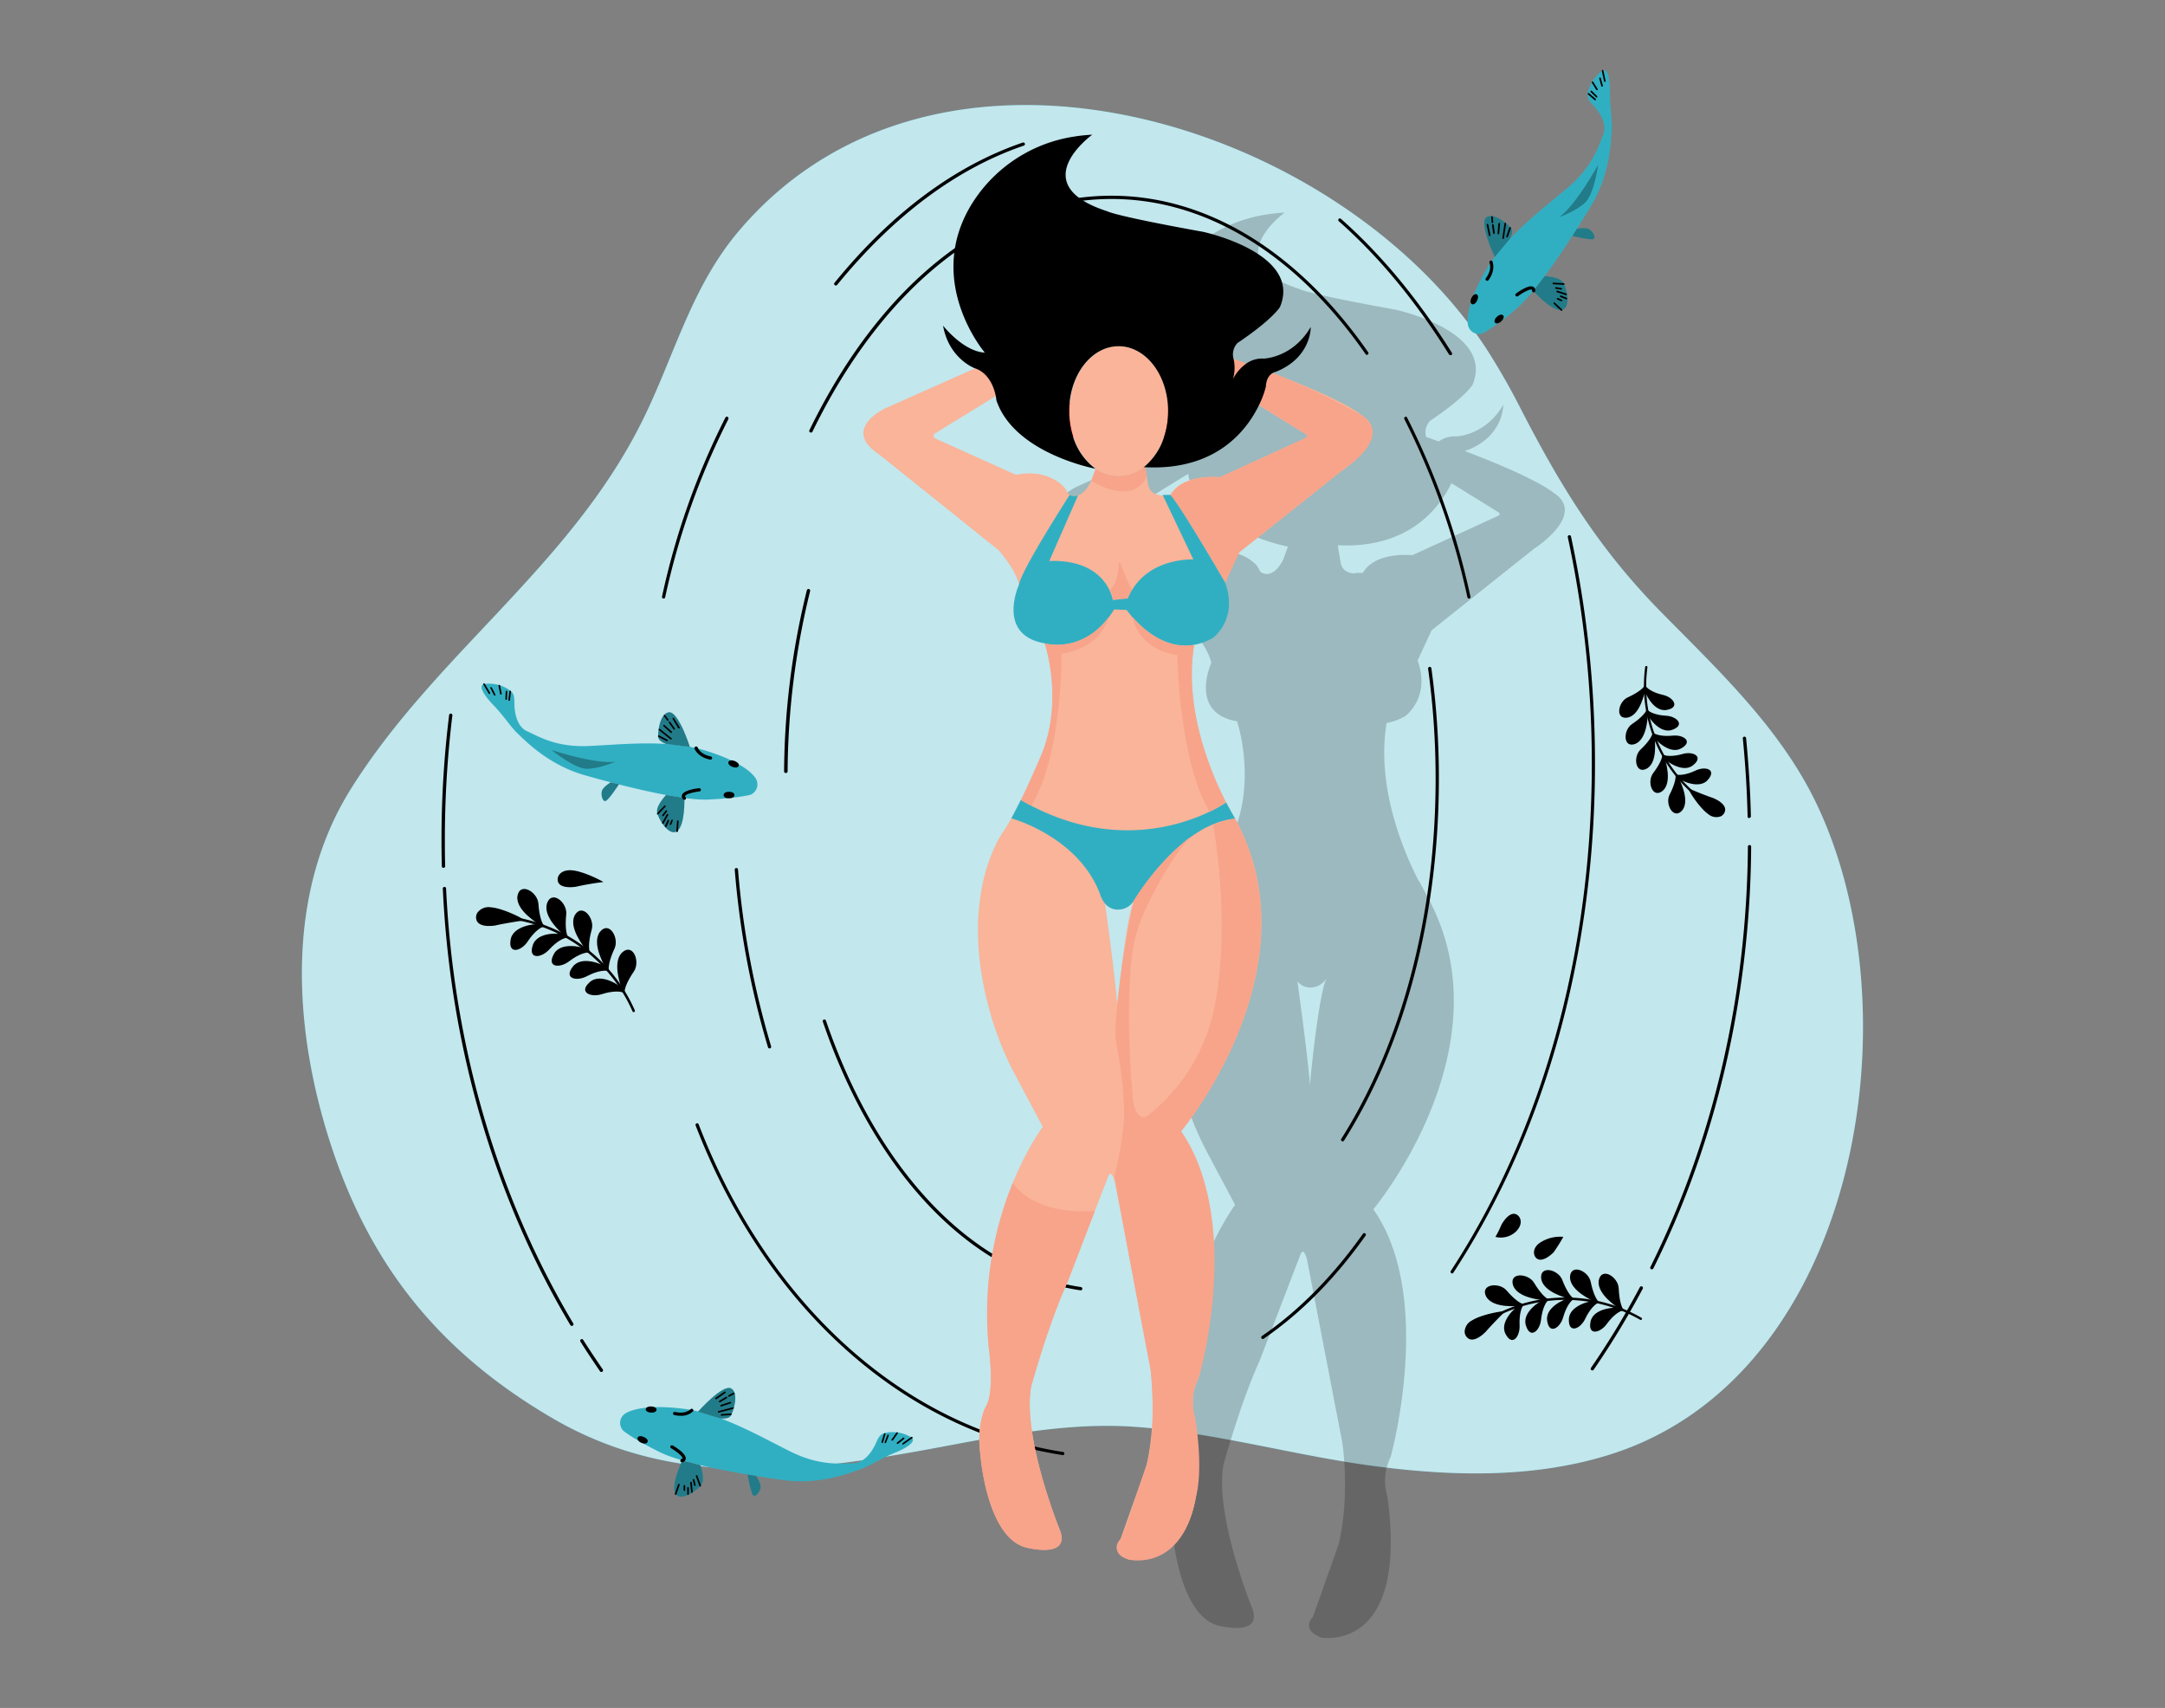 <svg id="b658a0a0-460c-425b-9540-f0982b80eaf1" data-name="Layer 1" xmlns="http://www.w3.org/2000/svg" width="865.76" height="682.89" viewBox="0 0 865.76 682.89"><rect x="0" y="0" width="865.76" height="682.89" fill="#808080" stroke="none"/><path d="M608.28,163.76a270.49,270.49,0,0,0-14.07-24.59c-59.73-91.09-219.7-140.62-299-46.52-18.9,22.44-25.48,49.55-38.2,75.3-28.91,58.56-83,93.52-116.84,147.72-26.26,42.08-22.76,95.85-8.11,141.27C148,506.3,176,540.77,220.86,567c50.25,29.38,104,21.23,158.29,11,24.43-4.59,49.6-9.28,74.58-7.52,31.23,2.19,62.14,11,93.16,15.34,32.25,4.48,65.73,5.53,96.8-4.21,99.54-31.24,123.11-177.52,82.19-261.33-14.5-29.66-39-52.55-61.84-75.77C639.43,219.4,624.34,194.87,608.28,163.76Z" fill="#31AFC2"/><path d="M608.28,163.76a270.49,270.49,0,0,0-14.07-24.59c-59.73-91.09-219.7-140.62-299-46.52-18.9,22.44-25.48,49.55-38.2,75.3-28.91,58.56-83,93.52-116.84,147.72-26.26,42.08-22.76,95.85-8.11,141.27C148,506.3,176,540.77,220.86,567c50.25,29.38,104,21.23,158.29,11,24.43-4.59,49.6-9.28,74.58-7.52,31.23,2.19,62.14,11,93.16,15.34,32.25,4.48,65.73,5.53,96.8-4.21,99.54-31.24,123.11-177.52,82.19-261.33-14.5-29.66-39-52.55-61.84-75.77C639.43,219.4,624.34,194.87,608.28,163.76Z" fill="#fff" opacity="0.7" style="isolation:isolate"/><path d="M302.13,311.12a4.5,4.5,0,0,1-1.25,6.24,5.44,5.44,0,0,1-.67.37,1.66,1.66,0,0,1-.38.11c-.82.17-5.31,1.31-16.44,1.84S248,314,233.58,309.88,209.82,295.93,207,293.27s-5.48-7-9.79-11.46-5.81-7.81-3.65-8.3a14.05,14.05,0,0,1,9,1.66c2.83,1.67,3.15,2.49,3.15,6.14s1,9.31,5.21,11.13,11.29,6.51,24.91,5.82,31-2.5,45,1.49C290.89,302.64,299.18,306.78,302.13,311.12Z" fill="#31AFC2"/><path d="M275.86,298.62s-4.48-14.16-8.33-13.84-4.79,9.11-4.16,10.51,3.12,2.19,3.12,2.19Z" fill="#31AFC2"/><path d="M275.86,298.62s-4.48-14.16-8.33-13.84-4.79,9.11-4.16,10.51,3.12,2.19,3.12,2.19Z" opacity="0.3"/><path d="M266.36,317.86s-3.72,3.88-3.62,6.48,4.69,10.31,8,8,2.94-13.3,2.94-13.3Z" fill="#31AFC2"/><path d="M266.36,317.86s-3.72,3.88-3.62,6.48,4.69,10.31,8,8,2.94-13.3,2.94-13.3Z" opacity="0.3"/><path d="M244.19,312.81s-3.11,1.85-3.52,3.51.31,4.37,1.56,3.91,5.31-6.67,5.31-6.67Z" fill="#31AFC2"/><path d="M244.19,312.81s-3.11,1.85-3.52,3.51.31,4.37,1.56,3.91,5.31-6.67,5.31-6.67Z" opacity="0.3"/><path d="M246.08,304.56s-6.87,3-11.71,2.81-13.85-7.5-13.85-7.5S237.75,305.6,246.08,304.56Z" fill="#31AFC2"/><path d="M246.08,304.56s-6.87,3-11.71,2.81-13.85-7.5-13.85-7.5S237.75,305.6,246.08,304.56Z" opacity="0.3"/><path d="M195.72,277.47a.35.35,0,0,1-.28-.15l-2.17-3.65a.33.33,0,0,1,.16-.43.33.33,0,0,1,.4.11L196,277a.32.32,0,0,1-.11.44A.22.22,0,0,1,195.72,277.47Z" fill="#000000"/><path d="M197.81,278.13a.34.34,0,0,1-.28-.17l-1.42-2.76a.31.31,0,0,1,.12-.43h0a.32.32,0,0,1,.44.13h0l1.44,2.76a.32.32,0,0,1-.14.43A.47.47,0,0,1,197.81,278.13Z" fill="#000000"/><path d="M200.31,277.73a.32.32,0,0,1-.32-.26l-.66-3.28a.33.33,0,0,1,.64-.13v0l.65,3.26a.31.31,0,0,1-.23.38h-.08Z" fill="#000000"/><path d="M202.41,279.83h0a.34.34,0,0,1-.32-.34h0l.13-3a.33.33,0,0,1,.33-.3h0a.32.32,0,0,1,.31.34h0l-.13,3A.34.34,0,0,1,202.41,279.83Z" fill="#000000"/><path d="M203.58,280.22h0a.35.35,0,0,1-.29-.36l.4-3.4a.33.33,0,0,1,.36-.29.31.31,0,0,1,.28.34h0l-.39,3.41a.3.3,0,0,1-.33.29Z" fill="#000000"/><path d="M266.71,296.33a.17.17,0,0,1-.14,0l-3.28-1.7a.32.32,0,1,1,.29-.58h0l3.28,1.71a.31.31,0,0,1,.14.42v0A.33.33,0,0,1,266.71,296.33Z" fill="#000000"/><path d="M268.28,295.68a.3.3,0,0,1-.2-.08l-4.58-3.67a.3.3,0,0,1,0-.44h0a.33.33,0,0,1,.45,0l4.58,3.67a.31.31,0,0,1,0,.44h0A.33.33,0,0,1,268.28,295.68Z" fill="#000000"/><path d="M268.41,293.05a.32.32,0,0,1-.22-.08l-2.87-2.6a.32.32,0,0,1,0-.46h0a.31.31,0,0,1,.44,0h0l2.89,2.61a.31.31,0,0,1,0,.44h0A.28.28,0,0,1,268.41,293.05Z" fill="#000000"/><path d="M267.1,288.21a.33.33,0,0,1-.26-.13l-1.3-1.69a.33.33,0,0,1,0-.47.31.31,0,0,1,.45.07l1.31,1.7a.34.34,0,0,1,0,.46A.36.36,0,0,1,267.1,288.21Z" fill="#000000"/><path d="M269.59,291.75a.33.33,0,0,1-.26-.14l-1.84-2.6a.33.33,0,0,1,.08-.46.32.32,0,0,1,.45.08l1.84,2.6a.32.32,0,0,1-.08.45h0A.42.42,0,0,1,269.59,291.75Z" fill="#000000"/><path d="M271.42,291.23a.34.34,0,0,1-.27-.16l-2.16-3.6a.36.36,0,0,1,.1-.46.35.35,0,0,1,.46.12l2.22,3.67a.32.32,0,0,1-.11.44A.33.33,0,0,1,271.42,291.23Z" fill="#000000"/><path d="M263,325.67a.31.31,0,0,1-.22-.09.32.32,0,0,1,0-.46l2.89-3a.31.31,0,0,1,.44,0h0a.32.32,0,0,1,0,.46l-2.89,3A.31.31,0,0,1,263,325.67Z" fill="#000000"/><path d="M265.08,326.33a.27.27,0,0,1-.19-.08.31.31,0,0,1,0-.45l1.3-1.7a.32.32,0,0,1,.45-.06.32.32,0,0,1,.07.46l-1.3,1.7A.35.35,0,0,1,265.08,326.33Z" fill="#000000"/><path d="M265.08,329.34a.38.38,0,0,1-.15,0,.34.34,0,0,1-.13-.45l1.83-3.28a.34.34,0,0,1,.45-.12.33.33,0,0,1,.12.45l-1.78,3.18A.32.32,0,0,1,265.08,329.34Z" fill="#000000"/><path d="M268.15,329.86H268a.31.31,0,0,1-.18-.38.05.05,0,0,1,0,0l.65-1.57a.3.3,0,0,1,.4-.18h0a.32.32,0,0,1,.16.41l-.65,1.58A.3.3,0,0,1,268.15,329.86Z" fill="#000000"/><path d="M266.19,330.65a.33.33,0,0,1-.14,0,.33.33,0,0,1-.16-.43l1.05-2.22a.33.33,0,0,1,.42-.21.32.32,0,0,1,.2.41l0,.07-1,2.22A.35.35,0,0,1,266.19,330.65Z" fill="#000000"/><path d="M270.76,332.68h0a.32.32,0,0,1-.3-.35h0l.27-4a.33.33,0,0,1,.35-.3h0a.33.33,0,0,1,.3.35h0l-.27,4A.34.34,0,0,1,270.76,332.68Z" fill="#000000"/><path d="M293,318c0,.32-.68.58-1.51.58S290,318.27,290,318s.68-.6,1.51-.6S293,317.62,293,318Z" fill="#263238"/><path d="M291.53,319.19c-1.3,0-2.16-.5-2.16-1.31s.87-1.3,2.16-1.3,2.16.51,2.16,1.3S292.82,319.19,291.53,319.19Zm1-1" fill="#000000"/><path d="M294.77,306c-.12.3-.83.31-1.62,0s-1.3-.79-1.19-1.08.83-.32,1.61,0S294.89,305.69,294.77,306Z" fill="#263238"/><path d="M294.18,306.86a3.91,3.91,0,0,1-1.3-.26c-1.2-.46-1.83-1.24-1.57-1.93s1.3-.85,2.46-.39a3.6,3.6,0,0,1,1.13.67,1.09,1.09,0,0,1,.44,1.3.92.92,0,0,1-.51.53A1.79,1.79,0,0,1,294.18,306.86Z" fill="#000000"/><path d="M273.67,319.78a.64.64,0,0,1-.48-.22,1.6,1.6,0,0,1-.45-1.74c.69-1.85,5.42-2.53,6.87-2.68a.65.65,0,0,1,.14,1.29c-2.6.3-5.52,1.1-5.79,1.84a.75.75,0,0,0,.19.42.66.66,0,0,1,0,.92A.65.65,0,0,1,273.67,319.78Z" fill="#000000"/><path d="M284.14,303.72H284c-5-1-6.21-4.21-6.26-4.36a.68.68,0,0,1,.43-.86.69.69,0,0,1,.87.43h0c0,.11,1,2.69,5.2,3.51a.65.65,0,0,1,.52.76A.63.63,0,0,1,284.14,303.72Z" fill="#000000"/><path d="M587,129.78a4.49,4.49,0,0,0,5.15,3.71,3.84,3.84,0,0,0,.76-.19l.37-.15a90.1,90.1,0,0,0,13.27-9.87c8.49-7.22,22.05-28.23,29.79-41.11s7.89-26.36,8.14-30.26-.68-8.85-.68-15.07-1.07-9.67-3-8.56a14.15,14.15,0,0,0-5.43,7.32c-.94,3.14-.61,4,1.87,6.65s5.61,7.49,3.82,11.72-3.91,12.43-14.32,21.22S602.32,94.52,594.83,107C589.46,115.91,586.2,124.6,587,129.78Z" fill="#31AFC2"/><path d="M597.73,102.73s-6.38-13.42-3.39-15.81,9.75,3.45,10.22,4.87-.79,3.72-.79,3.72Z" fill="#31AFC2"/><path d="M597.73,102.73s-6.38-13.42-3.39-15.81,9.75,3.45,10.22,4.87-.79,3.72-.79,3.72Z" opacity="0.3"/><path d="M617.74,110.4s5.39.24,7.11,2.21,3.59,10.74-.42,11.33-11.27-7.62-11.27-7.62Z" fill="#31AFC2"/><path d="M617.74,110.4s5.39.24,7.11,2.21,3.59,10.74-.42,11.33-11.27-7.62-11.27-7.62Z" opacity="0.3"/><path d="M630.59,91.48s3.54-.71,5,.23,2.76,3.42,1.56,3.9-8.35-1.27-8.35-1.27Z" fill="#31AFC2"/><path d="M630.59,91.48s3.54-.71,5,.23,2.76,3.42,1.56,3.9-8.35-1.27-8.35-1.27Z" opacity="0.3"/><path d="M623.56,86.79s7.08-2.47,10.53-6,5-14.92,5-14.92S630.37,81.84,623.56,86.79Z" fill="#31AFC2"/><path d="M623.56,86.79s7.08-2.47,10.53-6,5-14.92,5-14.92S630.37,81.84,623.56,86.79Z" opacity="0.3"/><path d="M641.76,32.74a.34.34,0,0,1-.33-.26l-.88-4.14a.33.33,0,0,1,.24-.39.35.35,0,0,1,.39.26l.89,4.14a.32.32,0,0,1-.25.39h-.06Z" fill="#000000"/><path d="M640.66,34.65a.33.33,0,0,1-.31-.24l-.82-3a.34.34,0,0,1,.23-.4.32.32,0,0,1,.39.23l.82,3a.31.31,0,0,1-.22.4h-.09Z" fill="#000000"/><path d="M638.59,36.06a.33.33,0,0,1-.28-.16l-1.75-2.85a.33.33,0,0,1,.55-.34l1.76,2.85a.33.33,0,0,1-.28.5Z" fill="#000000"/><path d="M638.48,39a.3.3,0,0,1-.24-.09l-2.15-2.11a.33.33,0,0,1,0-.46h0a.32.32,0,0,1,.45,0v0l2.15,2.12a.31.31,0,0,1,0,.44h0A.27.27,0,0,1,638.48,39Z" fill="#000000"/><path d="M637.88,40.11a.32.32,0,0,1-.21-.08l-2.6-2.23a.33.33,0,1,1,.43-.49h0l2.6,2.22a.34.34,0,0,1,0,.46A.35.35,0,0,1,637.88,40.11Z" fill="#000000"/><path d="M602.63,94.86h-.1a.32.32,0,0,1-.19-.42L603.57,91a.33.33,0,0,1,.42-.18.32.32,0,0,1,.19.4L603,94.65A.34.34,0,0,1,602.63,94.86Z" fill="#000000"/><path d="M601.05,95.51h0a.32.32,0,0,1-.28-.35v0l.86-5.8a.32.32,0,0,1,.37-.27.3.3,0,0,1,.27.34v0l-.86,5.81a.3.3,0,0,1-.34.27Z" fill="#000000"/><path d="M599.16,93.67h0a.33.33,0,0,1-.3-.35h0l.33-3.9a.32.32,0,0,1,.35-.3h0a.33.33,0,0,1,.3.35h0l-.33,3.9a.32.32,0,0,1-.35.3Z" fill="#000000"/><path d="M596.82,89.24a.35.35,0,0,1-.33-.3l-.19-2.14a.31.31,0,0,1,.27-.35h0a.33.33,0,0,1,.37.28h0l.19,2.14a.34.34,0,0,1-.3.36Z" fill="#000000"/><path d="M597.4,93.56a.34.34,0,0,1-.32-.28l-.44-3.17a.34.34,0,0,1,.2-.44l.11,0a.32.32,0,0,1,.36.26v0l.44,3.17a.32.32,0,0,1-.27.37Z" fill="#000000"/><path d="M595.71,94.39a.35.35,0,0,1-.32-.26l-.88-4.2a.36.36,0,0,1,.26-.4.34.34,0,0,1,.39.25v0L596,94a.33.33,0,0,1-.24.39h-.07Z" fill="#000000"/><path d="M625.32,113.88h0l-4.17-.23a.33.33,0,0,1-.3-.35h0a.3.3,0,0,1,.3-.3h0l4.17.23a.34.34,0,0,1,.31.36.32.32,0,0,1-.35.29Z" fill="#000000"/><path d="M624.28,115.8h0l-2.12-.35a.34.34,0,0,1-.28-.37h0a.34.34,0,0,1,.38-.26l2.12.35a.33.33,0,0,1,.28.37h0A.33.33,0,0,1,624.28,115.8Z" fill="#000000"/><path d="M626.28,118h-.1l-3.58-1.15a.32.32,0,0,1-.21-.41h0a.33.33,0,0,1,.42-.21l3.56,1.14a.33.33,0,0,1,.21.41h0A.34.34,0,0,1,626.28,118Z" fill="#000000"/><path d="M624.43,120.43h-.14l-1.55-.7a.32.32,0,0,1-.15-.43.33.33,0,0,1,.43-.17l1.54.72a.32.32,0,0,1,.16.42A.3.3,0,0,1,624.43,120.43Z" fill="#000000"/><path d="M626.4,119.68h-.12l-2.29-.91a.35.35,0,0,1-.18-.43.34.34,0,0,1,.43-.19l2.28.93a.31.31,0,0,1,.18.4h0A.33.33,0,0,1,626.4,119.68Z" fill="#000000"/><path d="M624.43,124.27a.31.31,0,0,1-.22-.09l-2.91-2.73a.32.32,0,0,1,.05-.46.32.32,0,0,1,.39,0l2.93,2.73a.34.34,0,0,1,0,.46A.35.35,0,0,1,624.43,124.27Z" fill="#000000"/><path d="M598.31,128.58c.23.23.9,0,1.51-.6s.93-1.21.71-1.46-.9,0-1.51.6S598.09,128.34,598.31,128.58Z" fill="#263238"/><path d="M598.55,129.32h0a.91.91,0,0,1-.67-.3h0a.9.9,0,0,1-.24-.69,2.57,2.57,0,0,1,1-1.68c.94-.88,1.92-1.1,2.42-.57s.21,1.51-.72,2.38A2.89,2.89,0,0,1,598.55,129.32Z" fill="#000000"/><path d="M588.89,121c.29.15.82-.35,1.19-1.09s.44-1.47.14-1.61-.82.33-1.2,1.09S588.59,120.89,588.89,121Z" fill="#263238"/><path d="M589,121.67a.86.86,0,0,1-.39-.09,1,1,0,0,1-.49-.56,2.79,2.79,0,0,1,.32-1.92c.57-1.15,1.4-1.71,2.07-1.39s.72,1.3.15,2.49a2.73,2.73,0,0,1-1.3,1.42A1.49,1.49,0,0,1,589,121.67Z" fill="#000000"/><path d="M606.62,118.54a.62.62,0,0,1-.52-.26.65.65,0,0,1,.14-.91h0c1.16-.86,5.09-3.59,6.85-2.72a1.61,1.61,0,0,1,.85,1.59.63.63,0,0,1-.63.66h0a.65.65,0,0,1-.65-.65c0-.17,0-.37-.13-.43-.72-.35-3.43,1.06-5.51,2.61A.64.64,0,0,1,606.62,118.54Z" fill="#000000"/><path d="M594.71,112.28a.61.61,0,0,1-.39-.13.65.65,0,0,1-.14-.91c2.6-3.5,1.52-6,1.47-6.15a.67.67,0,0,1,.33-.86.65.65,0,0,1,.86.34c0,.13,1.41,3.3-1.61,7.44A.61.61,0,0,1,594.71,112.28Z" fill="#000000"/><path d="M250.08,565.14a4.48,4.48,0,0,0-1.4,6.19,5.73,5.73,0,0,0,.47.63l.29.26c.69.49,4.32,3.37,14.31,8.34s34.62,9.17,49.46,11.23,27.33-3.12,31-4.4,7.81-4.16,13.6-6.51,8.49-4.77,6.72-6.1a14.08,14.08,0,0,0-8.88-2.12c-3.25.38-3.9,1-5.37,4.33s-4.69,8.1-9.21,8.08-12.95,1.31-25.14-4.77-27.33-14.88-41.75-16.92C263.78,562,254.55,562.42,250.08,565.14Z" fill="#31AFC2"/><path d="M279.15,564.42s9.84-11.13,13.24-9.29.66,10.32-.46,11.31-3.75.73-3.75.73Z" fill="#31AFC2"/><path d="M279.15,564.42s9.84-11.13,13.24-9.29.66,10.32-.46,11.31-3.75.73-3.75.73Z" opacity="0.3"/><path d="M280.12,585.81s1.75,5.06.6,7.39-8.45,7.52-10.58,4.08,2.71-13.35,2.71-13.35Z" fill="#31AFC2"/><path d="M280.12,585.81s1.75,5.06.6,7.39-8.45,7.52-10.58,4.08,2.71-13.35,2.71-13.35Z" opacity="0.3"/><path d="M302.43,590.16s2,3,1.72,4.7-2.07,3.91-3,3-2.18-8.27-2.18-8.27Z" fill="#31AFC2"/><path d="M302.43,590.16s2,3,1.72,4.7-2.07,3.91-3,3-2.18-8.27-2.18-8.27Z" opacity="0.3"/><path d="M304,581.91s5.05,5.55,9.62,7.34S329.32,588,329.32,588,311.15,586.23,304,581.91Z" fill="#31AFC2"/><path d="M361.11,577.6a.29.29,0,0,1-.26-.14.32.32,0,0,1,.08-.45h0l3.45-2.45a.33.33,0,1,1,.38.53l-3.49,2.45A.23.23,0,0,1,361.11,577.6Z" fill="#000000"/><path d="M358.93,577.34a.33.33,0,0,1-.25-.11.31.31,0,0,1,0-.44v0l2.43-1.94a.34.34,0,0,1,.46,0,.33.33,0,0,1,0,.47l-2.43,1.93A.36.36,0,0,1,358.93,577.34Z" fill="#000000"/><path d="M356.82,576a.34.34,0,0,1-.2,0,.34.34,0,0,1-.08-.46h0l1.92-2.73a.33.33,0,0,1,.46-.08h0a.33.33,0,0,1,.08.45h0l-1.93,2.73A.35.35,0,0,1,356.82,576Z" fill="#000000"/><path d="M354.05,577h-.12a.3.3,0,0,1-.19-.39v0l1.1-2.81a.31.31,0,0,1,.4-.19h0a.31.31,0,0,1,.18.41l-1.09,2.81A.32.32,0,0,1,354.05,577Z" fill="#000000"/><path d="M352.81,576.93h-.09a.35.35,0,0,1-.22-.42l1-3.27a.33.33,0,0,1,.62.2h0l-1,3.27A.32.32,0,0,1,352.81,576.93Z" fill="#000000"/><path d="M288.57,566.06a.32.32,0,0,1-.32-.32.32.32,0,0,1,.32-.33l3.72-.27a.33.33,0,0,1,0,.65l-3.68.23Z" fill="#000000"/><path d="M287.4,564.82a.32.32,0,0,1-.08-.63l5.68-1.5a.34.34,0,0,1,.4.23.32.32,0,0,1-.23.39l-5.68,1.5Z" fill="#000000"/><path d="M288.39,562.38a.32.32,0,0,1-.31-.22.34.34,0,0,1,.21-.42l3.69-1.22a.31.31,0,0,1,.4.19h0a.3.3,0,0,1-.17.39l0,0-3.69,1.23Z" fill="#000000"/><path d="M291.51,558.47a.32.32,0,0,1-.32-.32.32.32,0,0,1,.17-.29l1.88-1a.33.33,0,0,1,.44.14h0a.31.31,0,0,1-.12.42h0l-1.89,1Z" fill="#000000"/><path d="M287.8,560.7a.33.33,0,0,1-.28-.16.32.32,0,0,1,.12-.44l2.73-1.65a.33.33,0,0,1,.35.55h0L288,560.65A.31.31,0,0,1,287.8,560.7Z" fill="#000000"/><path d="M286.33,559.48a.32.32,0,0,1-.31-.34.34.34,0,0,1,.13-.25l3.53-2.46a.33.33,0,0,1,.44.09.32.32,0,0,1-.07.44h0l-3.52,2.46A.33.33,0,0,1,286.33,559.48Z" fill="#000000"/><path d="M280,594.37a.38.38,0,0,1-.32-.22l-1.4-3.91a.33.33,0,0,1,.19-.42.35.35,0,0,1,.42.2l1.4,3.9a.31.31,0,0,1-.17.41h0Z" fill="#000000"/><path d="M277.85,594.12a.32.32,0,0,1-.31-.26l-.51-2.08a.33.33,0,0,1,.24-.4.33.33,0,0,1,.4.24l.5,2.1a.33.33,0,0,1-.24.39h-.08Z" fill="#000000"/><path d="M276.68,596.87a.32.32,0,0,1-.31-.3l-.36-3.74a.34.34,0,0,1,.29-.35.32.32,0,0,1,.36.28v0l.34,3.73a.3.3,0,0,1-.24.35h-.08Z" fill="#000000"/><path d="M273.67,596.12h0a.31.31,0,0,1-.31-.31v-1.72a.34.34,0,0,1,.32-.32h0a.34.34,0,0,1,.32.34h0v1.7A.34.34,0,0,1,273.67,596.12Z" fill="#000000"/><path d="M275.14,597.67a.3.3,0,0,1-.32-.3h0V594.9a.32.32,0,0,1,.31-.34h0a.32.32,0,0,1,.32.33v2.46A.31.31,0,0,1,275.14,597.67Z" fill="#000000"/><path d="M270.17,597.67h-.12a.32.32,0,0,1-.18-.41l1.3-3.77a.34.34,0,0,1,.42-.18.32.32,0,0,1,.19.41l-1.3,3.76A.32.32,0,0,1,270.17,597.67Z" fill="#000000"/><path d="M255.62,575.12c-.13.3.38.81,1.13,1.14s1.49.37,1.62.08-.38-.82-1.14-1.16S255.75,574.82,255.62,575.12Z" fill="#263238"/><path d="M257.87,577.19h-.1a3.67,3.67,0,0,1-1.3-.33,2.68,2.68,0,0,1-1.47-1.3,1,1,0,0,1,0-.74c.29-.68,1.3-.78,2.47-.26s1.77,1.3,1.47,2A1.11,1.11,0,0,1,257.87,577.19Z" fill="#000000"/><path d="M258.89,563.47c0,.33.63.63,1.47.66s1.52-.18,1.53-.5-.63-.63-1.47-.67S258.9,563.15,258.89,563.47Z" fill="#263238"/><path d="M260.57,564.8h-.25c-1.3-.07-2.12-.61-2.08-1.3,0-.26.14-.73.91-1a3.8,3.8,0,0,1,1.3-.14c1.3.06,2.12.61,2.08,1.3,0,.26-.16.73-.91,1A3.41,3.41,0,0,1,260.57,564.8Z" fill="#000000"/><path d="M272.84,584.66a.66.66,0,1,1-.26-1.3c.15-.07.34-.17.35-.3,0-.78-2.32-2.72-4.56-4a.65.65,0,0,1-.24-.87h0a.67.67,0,0,1,.9-.24c1.3.73,5.29,3.27,5.2,5.21a1.6,1.6,0,0,1-1.12,1.42A.6.6,0,0,1,272.84,584.66Z" fill="#000000"/><path d="M272.16,566.07a10.66,10.66,0,0,1-2.52-.3.62.62,0,0,1-.49-.75v0a.64.64,0,0,1,.77-.49h0c4.21,1,6.15-1,6.23-1.07a.66.66,0,0,1,.92,0,.65.65,0,0,1,0,.92h0A6.88,6.88,0,0,1,272.16,566.07Z" fill="#000000"/><g id="a85ff981-9b6d-4f9b-883b-ff2ff52436b2" data-name="freepik--Water--inject-2"><path d="M587.42,239.32a.65.65,0,0,1-.62-.51,295.3,295.3,0,0,0-25.21-71.23.65.65,0,0,1,1.11-.67l0,.09a296.2,296.2,0,0,1,25.31,71.57.65.65,0,0,1-.49.78h0Z" fill="#000000"/><path d="M265.38,239.32h-.14a.67.67,0,0,1-.5-.78h0A296.15,296.15,0,0,1,290.06,167a.65.65,0,0,1,1.2.5l0,.08A295.45,295.45,0,0,0,266,238.77.65.65,0,0,1,265.38,239.32Z" fill="#000000"/><path d="M314.19,309.07h0a.64.64,0,0,1-.64-.66h0A308.41,308.41,0,0,1,322.66,236a.66.66,0,0,1,.81-.49.68.68,0,0,1,.49.81,307.76,307.76,0,0,0-9,72.08.64.64,0,0,1-.64.66Z" fill="#000000"/><path d="M307.73,419.19a.64.64,0,0,1-.62-.47,344.48,344.48,0,0,1-13.29-70.94.65.65,0,1,1,1.3-.11,341.63,341.63,0,0,0,13.24,70.67.67.67,0,0,1-.43.82h0Z" fill="#000000"/><path d="M432.21,515.91h-.09c-43.73-6.42-82.26-46.59-103.1-107.47a.66.66,0,0,1,1.24-.43h0c20.67,60.41,58.82,100.21,102,106.6a.66.66,0,0,1,.55.74A.65.65,0,0,1,432.21,515.91Z" fill="#000000"/><path d="M424.94,581.77h-.11C361.06,571.94,306.18,522.66,278.18,450a.64.64,0,0,1,.36-.83h0a.65.65,0,0,1,.84.36c27.83,72.24,82.29,121.22,145.65,131a.65.65,0,0,1-.1,1.3Z" fill="#000000"/><path d="M505,535.38a.62.62,0,0,1-.53-.29.63.63,0,0,1,.15-.89h0c14.75-10.13,28.35-23.89,40.4-40.89a.64.64,0,0,1,.89-.16h0a.63.63,0,0,1,.16.9h0c-12.13,17.13-25.83,31-40.74,41.2A.58.58,0,0,1,505,535.38Z" fill="#000000"/><path d="M536.91,456.34a.6.6,0,0,1-.34-.09.64.64,0,0,1-.22-.87l0,0c24.36-38.53,37.74-89.68,37.74-144a321,321,0,0,0-3-44,.65.65,0,0,1,.55-.74.66.66,0,0,1,.75.55,321.19,321.19,0,0,1,3,44.25c0,54.6-13.49,106-38,144.72A.67.67,0,0,1,536.91,456.34Z" fill="#000000"/><path d="M580.72,509.17a.55.55,0,0,1-.35-.12.66.66,0,0,1-.2-.9c40.35-61.72,60.18-141.85,55.78-225.7a428.59,428.59,0,0,0-9-67.68.65.65,0,0,1,.49-.78h0a.66.66,0,0,1,.78.51,428.15,428.15,0,0,1,9,67.84c4.41,84.1-15.47,164.54-56,226.45A.64.64,0,0,1,580.72,509.17Z" fill="#000000"/><path d="M580,142a.68.68,0,0,1-.56-.3c-13.25-21.23-28.07-39.15-44.09-53.27a.65.65,0,0,1,0-.92h0a.62.62,0,0,1,.88,0l0,0c16.1,14.2,31,32.23,44.35,53.56a.64.64,0,0,1-.18.88l0,0A.68.68,0,0,1,580,142Z" fill="#000000"/><path d="M334.21,114.14a.64.64,0,0,1-.65-.64.6.6,0,0,1,.15-.42C356.44,85.18,381.77,66.3,409,57a.66.66,0,0,1,.83.4.65.65,0,0,1-.4.82c-27,9.23-52.06,28-74.67,55.69A.62.62,0,0,1,334.21,114.14Z" fill="#000000"/><path d="M324.26,172.94a.58.58,0,0,1-.29-.06.64.64,0,0,1-.3-.85h0c29-59.61,73.05-93.78,120.82-93.78,38.1,0,74.54,22.21,102.61,62.57a.65.65,0,0,1-.11.91.66.66,0,0,1-.92-.11l0-.06c-27.82-40-63.89-62-101.52-62-47.24,0-90.85,33.92-119.64,93A.63.63,0,0,1,324.26,172.94Z" fill="#000000"/><path d="M636.76,547.94a.66.66,0,0,1-.64-.69.67.67,0,0,1,.1-.34,329.91,329.91,0,0,0,19.53-32.22.65.65,0,1,1,1.15.6h0a331.3,331.3,0,0,1-19.6,32.35A.67.67,0,0,1,636.76,547.94Z" fill="#000000"/><path d="M660.55,507.53a.6.6,0,0,1-.29-.08.62.62,0,0,1-.29-.85v0c25.11-50.39,38.6-108.52,39-168.09a.64.64,0,0,1,.64-.64h0a.66.66,0,0,1,.66.65c-.38,59.77-13.92,118.09-39.13,168.66A.63.63,0,0,1,660.55,507.53Z" fill="#000000"/><path d="M699.5,327.11a.64.64,0,0,1-.65-.62c-.23-10.42-.89-20.92-1.91-31.24a.64.64,0,0,1,.58-.71.65.65,0,0,1,.72.58c1,10.32,1.69,20.82,1.92,31.24a.64.64,0,0,1-.63.66h0Z" fill="#000000"/><path d="M177.33,347a.65.65,0,0,1-.65-.63c-.09-3.49-.13-7-.13-10.51a407.55,407.55,0,0,1,3.06-50,.65.65,0,0,1,1.29.15v0a408.71,408.71,0,0,0-3,49.82c0,3.48,0,7,.13,10.48a.65.65,0,0,1-.64.66h0Z" fill="#000000"/><path d="M228.64,530.13a.65.65,0,0,1-.56-.32c-30.4-50.9-48.05-111.25-51-174.52a.65.65,0,1,1,1.3-.07c3,63.07,20.57,123.21,50.86,173.92a.66.66,0,0,1-.56,1Z" fill="#000000"/><path d="M240.46,548.55a.64.64,0,0,1-.53-.29c-2.61-3.84-5.31-7.81-7.81-11.84a.66.66,0,0,1,.21-.9.64.64,0,0,1,.89.21h0c2.52,4,5.21,8,7.81,11.79a.65.65,0,0,1-.16.91h0A.58.58,0,0,1,240.46,548.55Z" fill="#000000"/></g><g id="bd7981f1-27e1-497e-b997-277f70ee776c" data-name="freepik--Plants--inject-2"><path d="M658.38,266.28a.46.46,0,0,0-.49.41,57.53,57.53,0,0,0,20.67,52.14.45.45,0,0,0,.64-.64l-.07-.06a56.6,56.6,0,0,1-20.34-51.33.44.44,0,0,0-.37-.5h0Z" fill="#000000"/><path d="M666.76,283.8c-5.39,1.3-8.92-6.9-8.74-7-.07-.95-.13-1.9-.14-2.86.47,1.19,3,3,7.11,3.9S671.92,282.73,666.76,283.8Z" fill="#000000"/><path d="M651.05,286.88c-5.32,1.11-4.09-6.28-.09-8.07s6.33-3.74,6.84-4.91c0,1-.06,1.92,0,2.87C657.54,276.71,656.06,285.66,651.05,286.88Z" fill="#000000"/><path d="M669,291.7c-5.08,2.2-9.92-5.21-9.76-5.38-.24-.91-.45-1.83-.63-2.75.67,1.08,3.5,2.38,7.65,2.6S673.93,289.77,669,291.7Z" fill="#000000"/><path d="M654.05,297.39c-5.06,2-5.06-5.46-1.43-7.88s5.62-4.71,5.92-5.93c.12.94.26,1.87.43,2.8C658.77,286.34,658.78,295.28,654.05,297.39Z" fill="#000000"/><path d="M672.55,299.08c-4.65,3-10.65-3.46-10.52-3.65-.38-.84-.73-1.7-1.07-2.6.84.93,3.84,1.72,8,1.3S677.08,296.36,672.55,299.08Z" fill="#000000"/><path d="M658.75,307.19c-4.66,2.78-5.89-4.52-2.7-7.5s4.75-5.57,4.84-6.81c.27.89.57,1.79.88,2.61C661.56,295.53,663.07,304.39,658.75,307.19Z" fill="#000000"/><path d="M677.28,305.77c-4.08,3.73-11.08-1.66-11-1.84q-.76-1.17-1.47-2.37c1,.78,4.06,1.06,8.07-.1S681.29,302.33,677.28,305.77Z" fill="#000000"/><path d="M665,316.1c-4.13,3.53-6.59-3.49-3.91-7s3.77-6.28,3.65-7.52c.41.83.86,1.65,1.3,2.47C665.85,304.09,668.81,312.55,665,316.1Z" fill="#000000"/><path d="M683.12,311.62c-3.4,4.38-11.26.19-11.2,0-.63-.69-1.3-1.39-1.86-2.09,1.1.6,4.19.36,8-1.45S686.49,307.55,683.12,311.62Z" fill="#000000"/><path d="M672.79,323.91c-3.48,4.18-7.13-2.37-5.11-6.25s2.6-6.83,2.32-8c.56.75,1.13,1.5,1.73,2.24C671.51,311.83,675.91,319.73,672.79,323.91Z" fill="#000000"/><path d="M675.58,315.66c-.14,0,3.9,7,7.56,9.55s6.27.6,6.4-1.3-2.33-3.62-4.68-4.59C682.45,318.55,675.55,315.79,675.58,315.66Z" fill="#000000"/><path d="M675.61,315.36h0a.28.28,0,0,0-.28.22h0a.2.2,0,0,0,.07.23c.52,1.41,4.5,7.44,7.62,9.62a5,5,0,0,0,5,1,3.11,3.11,0,0,0,1.86-2.49c.22-2.6-3.68-4.4-4.89-4.89-2.35-.76-8.62-3.27-9.11-3.6A.26.26,0,0,0,675.61,315.36Zm10.56,10.79a5.4,5.4,0,0,1-2.85-1.19c-2.86-2-6-6.76-7.05-8.62.59.26,1.5.62,2.93,1.19,1.85.73,4.27,1.67,5.55,2.08,2.27.93,4.65,2.61,4.49,4.27a2.45,2.45,0,0,1-1.5,2,3.4,3.4,0,0,1-1.57.28Z" fill="#000000"/><path d="M656.57,527.49a.48.48,0,0,0-.2-.62,61,61,0,0,0-59.42-.71.51.51,0,0,0-.2.67.48.48,0,0,0,.65.18,60,60,0,0,1,58.5.69.48.48,0,0,0,.65-.17Z" fill="#000000"/><path d="M636,528.68c.87-5.81,10.41-6,10.41-5.73,1,.31,1.91.64,2.87,1-1.31,0-4.14,1.79-6.72,5.39S635,534.18,636,528.68Z" fill="#000000"/><path d="M639.31,512c1.07-5.66,7.81-1.48,8,3.15s1.12,7.72,2.07,8.68c-.92-.43-1.86-.82-2.79-1.19C646.69,522.49,638.52,517.44,639.31,512Z" fill="#000000"/><path d="M627.37,527.71c-.1-5.85,9.11-7.62,9.21-7.4,1,.13,2,.3,2.95.49-1.3.21-3.73,2.48-5.63,6.51S627.28,533.31,627.37,527.71Z" fill="#000000"/><path d="M627.82,510.77c.09-5.75,7.38-2.77,8.29,1.76s2.37,7.4,3.43,8.18c-1-.25-1.94-.48-2.91-.69C636.76,519.83,628,516.23,627.82,510.77Z" fill="#000000"/><path d="M618.72,528.23c-1.07-5.76,7.68-9,7.81-8.85h3c-1.31.43-3.23,3.06-4.44,7.32S619.58,533.75,618.72,528.23Z" fill="#000000"/><path d="M616.33,511.45c-.88-5.7,6.79-4,8.43.35s3.55,6.89,4.72,7.48c-1-.1-2-.16-3-.2C626.62,518.88,617.37,516.81,616.33,511.45Z" fill="#000000"/><path d="M610.26,530.17c-2-5.5,6.08-10.2,6.22-10,1-.2,1.94-.37,2.92-.51-1.16.65-2.67,3.57-3.15,8S612,535.48,610.26,530.17Z" fill="#000000"/><path d="M605.08,514c-1.79-5.46,6.07-5,8.41-1.06s4.64,6.22,5.91,6.59c-1,.08-2,.17-3,.3C616.47,519.63,607,519.12,605.08,514Z" fill="#000000"/><path d="M602.15,533.54c-2.92-5.08,4.34-11.12,4.51-11,.92-.35,1.86-.67,2.79-1-1,.84-2,4-1.78,8.38S604.82,538.48,602.15,533.54Z" fill="#000000"/><path d="M594.34,518.5c-2.7-5.09,5.21-6,8.16-2.5s5.65,5.34,7,5.51c-1,.24-1.93.5-2.88.79C606.64,522.07,597.13,523.21,594.34,518.5Z" fill="#000000"/><path d="M601.26,524.54c0-.16-8.45,1-12.41,3.56s-3.11,5.91-1.3,6.81,4.5-.85,6.4-2.76S601.14,524.46,601.26,524.54Z" fill="#000000"/><path d="M625.15,494.53a14.74,14.74,0,0,0-8.93,2.09c-3.9,2.38-3.11,5.91-1.3,6.81s4.49-.85,6.39-2.76A68.48,68.48,0,0,0,625.15,494.53Z" fill="#000000"/><path d="M598,494.54a8.77,8.77,0,0,0,8.37-2.28c3.18-3.34,1.42-6.5-.56-6.9s-4.1,2-5.43,4.38A36.31,36.31,0,0,1,598,494.54Z" fill="#000000"/><path d="M601.54,524.67h0a.29.29,0,0,0-.1-.35h0a.23.23,0,0,0-.25,0c-1.59,0-9.11,1.43-12.49,3.6a5.26,5.26,0,0,0-3,4.54,3.29,3.29,0,0,0,1.69,2.83c2.43,1.3,5.79-1.85,6.76-2.83,1.67-2,6.66-7.13,7.21-7.54A.29.29,0,0,0,601.54,524.67Zm-14.82,6a5.57,5.57,0,0,1,2.3-2.31c3.11-2,9-3.14,11.3-3.45-.48.47-1.23,1.22-2.36,2.39-1.45,1.51-3.34,3.53-4.27,4.62-1.82,1.84-4.37,3.52-6,2.68a2.6,2.6,0,0,1-1.3-2.27,3.41,3.41,0,0,1,.33-1.66Z" fill="#000000"/><path d="M253.63,404.6a.48.48,0,0,0,.22-.64,63.68,63.68,0,0,0-49.53-37.48.5.5,0,0,0-.15,1h0a62.71,62.71,0,0,1,48.76,36.89.5.5,0,0,0,.65.26Z" fill="#000000"/><path d="M235.63,392.89c4.34-4.35,12.4,1.4,12.31,1.63.61.86,1.2,1.74,1.77,2.61-1.12-.86-4.58-1.07-9,.36S231.35,396.79,235.63,392.89Z" fill="#000000"/><path d="M248.71,380.89c4.41-4.12,7.48,3.6,4.74,7.58s-3.91,7.2-3.66,8.59c-.51-.93-1-1.85-1.6-2.76C248.42,394.25,244.69,384.93,248.71,380.89Z" fill="#000000"/><path d="M228.94,386.66c3.56-5,12.4-.76,12.35-.53.73.73,1.46,1.48,2.16,2.25-1.23-.64-4.67-.23-8.74,1.93S225.39,391.31,228.94,386.66Z" fill="#000000"/><path d="M239.84,372.69c3.65-4.79,7.92,2.24,5.88,6.62s-2.61,7.69-2.2,9c-.65-.81-1.3-1.62-2-2.4C241.74,385.84,236.54,377.35,239.84,372.69Z" fill="#000000"/><path d="M221.35,381.71c2.61-5.51,12.07-2.84,12.06-2.61.86.6,1.7,1.21,2.49,1.84-1.3-.41-4.63.57-8.27,3.39S218.63,386.89,221.35,381.71Z" fill="#000000"/><path d="M229.75,366.11c2.81-5.32,8.19.88,6.88,5.54s-1.3,8-.67,9.22c-.77-.69-1.56-1.3-2.37-2C233.85,378.75,227.34,371.27,229.75,366.11Z" fill="#000000"/><path d="M213,378.1c1.7-5.89,11.44-4.81,11.45-4.58.92.44,1.85.9,2.76,1.39-1.37-.18-4.45,1.3-7.59,4.74S211.22,383.66,213,378.1Z" fill="#000000"/><path d="M218.7,361.31c1.87-5.72,8.24-.49,7.73,4.31s0,8.11.87,9.21l-2.6-1.58C224.83,373.1,217.15,366.86,218.7,361.31Z" fill="#000000"/><path d="M204.15,376c.7-6.09,10.55-6.65,10.59-6.42,1,.27,2,.57,3,.91-1.38,0-4.18,2.06-6.7,5.92S203.3,381.71,204.15,376Z" fill="#000000"/><path d="M206.9,358.41c.88-6,8.1-1.86,8.42,3s1.43,8,2.43,8.94c-1-.39-1.94-.77-2.92-1.12C215,369,206.31,364.08,206.9,358.41Z" fill="#000000"/><path d="M209,367.75c.15-.09-7.81-4.36-12.63-4.68S190,366.1,191,368s4.3,2.08,7.08,1.64C200.79,369,208.9,367.62,209,367.75Z" fill="#000000"/><path d="M241.25,352.67c.13-.1-7.8-4.37-12.65-4.7s-6.28,3-5.32,4.91,4.3,2.08,7.09,1.65A109.39,109.39,0,0,1,241.25,352.67Z" fill="#000000"/><path d="M209.12,368.05h0a.32.32,0,0,0,.13-.36h0a.21.21,0,0,0-.18-.18c-1.3-1-8.54-4.44-12.75-4.73a5.53,5.53,0,0,0-5.3,2,3.42,3.42,0,0,0-.34,3.42c1.3,2.61,6,2.05,7.43,1.83,2.6-.64,10-1.87,10.75-1.88A.28.28,0,0,0,209.12,368.05Zm-16.2-4.13a6,6,0,0,1,3.37-.53c3.9.27,9.54,3,11.71,4.12-.7.1-1.78.27-3.46.56-2.17.36-5,.88-6.51,1.23-2.6.41-5.85.25-6.7-1.48a2.77,2.77,0,0,1,.29-2.75,3.49,3.49,0,0,1,1.29-1.15Z" fill="#000000"/></g><path d="M621.19,197s-5.82-5.44-35.4-16.64a3.68,3.68,0,0,1,1.19-.47c14.4-5.66,14.15-18,14.15-18-7.21,12.34-18.78,12.6-18.78,12.6a10.9,10.9,0,0,0-7,2l-5.05-1.78h0a6.59,6.59,0,0,1,1.54-6.42c14.14-9.51,17-14.4,17-14.4,9-21.6-30.85-30.08-30.85-30.08-35.74-6.43-38.31-8.23-38.31-8.23C486.2,104.83,513.71,85,513.71,85a71.82,71.82,0,0,0-7.58.82,58.57,58.57,0,0,0-39.7,25.51c-20.73,31.54,4.34,60.82,4.34,60.82-8.74-.51-16.71-10.79-16.71-10.79,2.31,13.11,12.6,17,12.6,17l.19.07-36.18,16.13s-17.48,8.23-2.32,18.26l47.82,38.3s6.94,7.72,8.23,13.89c0,0-9.17,20.06,10.29,23.39,0,0,7.71,22.63-1.29,44.48,0,0-9,21.6-14.91,30.34,0,0-20,25.79-4.75,75.81a125.4,125.4,0,0,0,9.26,22.2l10.91,20.52s-26.74,35.48-21.59,88.18c0,0,2.31,16.45-.78,22.88,0,0-4.37,6.69-2.57,20.05,0,0,2.49,34,19,37.28,1.28.26,16.71,3.86,12.85-6.94,0,0-15.17-37-11.57-57.58,0,0,6.94-25.21,14.4-41.4L519.88,502s1.28-4.37,2.83,1.8l14.13,73.28s3.09,21.08-1.53,40.36L525,646.54s-5.14,4.88,3.35,8.22c0,0,35,6.43,26.47-56.31a21.71,21.71,0,0,1,1.29-15.93s17.74-64-6.94-99c0,0,54.51-65.09,21.63-125L567.33,352l-.1.07c-6-11.7-17-37.56-12.75-63h0a23.13,23.13,0,0,0,7.45-2.75s10.31-7.4,4.94-22.22h0L572.48,252l40.79-32.47S634.92,205.75,621.19,197ZM503.65,228a8.58,8.58,0,0,0-1.64-2.47c-2.52-2.44-8.49-6.58-18.9-4.53l-32.23-14.55a1.14,1.14,0,0,1-.13-2l24.39-15a15.68,15.68,0,0,1,.26,1.72c7.2,21.34,39.64,27.36,39.64,27.36l-1.73,4.83h0c-1.23,2.65-2.95,5-5.3,5.87a5.32,5.32,0,0,1-1,.25,4.28,4.28,0,0,1-.78,0,4.16,4.16,0,0,1-1.56-.44A2.26,2.26,0,0,1,503.65,228Zm15.17,164.38a5.51,5.51,0,0,0,.41.43,7.23,7.23,0,0,0,.93.8l.54.35a6.7,6.7,0,0,0,2.7.84,7.1,7.1,0,0,0,4-.79,8,8,0,0,0,1.67-1.17,7.87,7.87,0,0,0,1.32-1.6c-3.42,8-6.57,42.56-6.57,42.56C523,422.55,519.18,395,518.82,392.42Zm80.32-186.16L564.79,222S550,220.32,545,229.06h-3.13l.13.26h0c-2.41-.08-5.46-.93-5.95-4.63l-.94-5.63L535,218c28.28,1.4,40.53-14.78,45.36-24.72l.18,0,18.73,11.56A.79.79,0,0,1,599.14,206.26Z" opacity="0.2" style="isolation:isolate"/><path d="M544.26,165.82s-5.82-5.44-35.4-16.63q-4.8-1.83-10.46-3.84l-5-1.78L484.21,150l7.19,8.59,12,3.54.17,0,18.74,11.56a.79.79,0,0,1-.09,1.38l-34.36,15.73s-14.77-1.68-19.77,7.07a13,13,0,0,1-3,.26c-2.41-.08-5.47-.92-6-4.63L458,186.8l-.08-.49c-.19.17-.39.31-.58.47a16.32,16.32,0,0,1-10,3.58,16.06,16.06,0,0,1-9.21-3c-1.11,4-3.27,9.37-7,10.7a5.71,5.71,0,0,1-1,.24,4.77,4.77,0,0,1-2.34-.45,2.21,2.21,0,0,1-1-1,8.29,8.29,0,0,0-1.65-2.47c-2.51-2.45-8.49-6.58-18.9-4.54L374,175.31a1.15,1.15,0,0,1-.13-2l24.39-15,1.79-1.1-4.88-13.63-3.34,2.84-1.86.83-36.18,16.12s-17.5,8.24-2.32,18.26l47.81,38.31s6.94,7.71,8.23,13.88l10.29,23.4s7.71,22.63-1.29,44.48c0,0-3.89,9.32-8.22,18.2A111.37,111.37,0,0,1,401.56,332s-20,25.79-4.74,75.81A124.25,124.25,0,0,0,406.08,430L417,450.55s-6.14,8.15-12,22.44a138.41,138.41,0,0,0-9.62,65.75s2.32,16.45-.77,22.88c0,0-4.37,6.68-2.57,20,0,0,2.48,34,19,37.27,1.28.26,16.71,3.87,12.86-6.93,0,0-15.17-37-11.58-57.59,0,0,6.95-25.2,14.41-41.39l11.08-28.85L443,470.85s1.27-4.36,2.82,1.81l14.14,73.27S463,567,458.38,586.29L448.1,615.35s-5.14,4.88,3.34,8.23c0,0,35,6.43,26.48-56.3a21.73,21.73,0,0,1,1.28-15.95s17.74-64-6.93-99c0,0,54.51-65.09,21.63-125,0,0-1.5-2.37-3.61-6.48-6-11.71-17-37.56-12.74-63a.06.06,0,0,1,0,0q.38-2.26.93-4.53l11.45-20.39,5.62-12.08,40.79-32.46S558,174.57,544.26,165.82Zm-97.4,236.84c-.79-11.28-4.6-38.82-5-41.43a6.73,6.73,0,0,0,4.57,2.43,7.5,7.5,0,0,0,7-3.56C450,368.11,446.86,402.66,446.86,402.66Z" fill="#f9b499"/><path d="M447.46,225.09c-.16,2.82-.83,8.86-3.59,10.59,0,0,1.32,2.78,1.12,4.24l6-.62a8.91,8.91,0,0,1,1.72-3.4A73.23,73.23,0,0,1,448,225,.29.29,0,0,0,447.46,225.09Z" fill="#f7a48b"/><path d="M472.2,169.53c-1.31,3.31-4.2,5.28-6.48,4.47a32.81,32.81,0,0,0,1.4-9.6c0-.74,0-1.46-.07-2.18a3.83,3.83,0,0,1,3.39-.45C472.75,162.69,473.54,166.17,472.2,169.53Z" fill="none" stroke="#ed1c24" stroke-miterlimit="10"/><path d="M429,174.11c-1.88-.41-3.73-2.32-4.56-5-1.1-3.45-.06-6.86,2.31-7.61a3.54,3.54,0,0,1,1-.14,29.76,29.76,0,0,0-.14,3A33.17,33.17,0,0,0,429,174.11Z" fill="none" stroke="#ed1c24" stroke-miterlimit="10"/><path d="M493.9,327.32c-19.49,1.83-35.64,25.09-40.46,32.78a7.5,7.5,0,0,1-7,3.56,6.73,6.73,0,0,1-4.57-2.43,9.77,9.77,0,0,1-1.51-2.47,6.88,6.88,0,0,1-.42-1.18c-8.67-23.14-35.49-30.38-35.49-30.38l3.76-7.33c34.34,19.88,63.08,10.66,75.49,4.66a48.63,48.63,0,0,0,6.59-3.71l.06.11Z" fill="#31AFC2"/><path d="M438.12,187.39l-1.74,4.82s16.09,10.6,22.24-1.69l-.68-4.32S449.44,194.67,438.12,187.39Z" fill="#f7a48b"/><path d="M468.09,197.88s9.55,13.26,21.85,35c0,0,3.81-8,5.62-12.07l42.28-33.62s19.54-12.45,6.57-21.17A262.86,262.86,0,0,0,489,142.35l5.25,13.93,28.08,17.38a.78.78,0,0,1-.09,1.37l-34.41,15.78S473.37,189.22,468.09,197.88Z" fill="#f7a48b"/><path d="M467.12,164.4a32.81,32.81,0,0,1-1.4,9.6A25.75,25.75,0,0,1,458,186.31l-.59.47a16.27,16.27,0,0,1-10,3.58,16.06,16.06,0,0,1-9.21-3l-.14-.09a25,25,0,0,1-9-13.19,33.17,33.17,0,0,1-1.43-9.71,29.76,29.76,0,0,1,.14-3c1.13-12.92,9.49-23,19.66-23,10.37,0,18.88,10.47,19.72,23.79C467.1,162.94,467.12,163.66,467.12,164.4Z" fill="#f9b499"/><path d="M510.05,148.71a3.58,3.58,0,0,0-1.19.48c-1.07.64-2.5,2.11-2.66,5.44a37.79,37.79,0,0,1-2.8,7.46c-4.83,9.94-17.09,26.12-45.37,24.72l-.67,0,.59-.47A25.75,25.75,0,0,0,465.72,174a32.81,32.81,0,0,0,1.4-9.6c0-.74,0-1.46-.07-2.18-.84-13.32-9.35-23.79-19.72-23.79-10.17,0-18.53,10-19.66,23a29.76,29.76,0,0,0-.14,3,33.17,33.17,0,0,0,1.43,9.71,25,25,0,0,0,9,13.19l.14.09s-32.44-6-39.65-27.36a16.93,16.93,0,0,0-.25-1.72c-.61-3-2.51-9.09-8.3-11.08l-.19-.06s-10.28-3.85-12.59-17c0,0,8,10.29,16.71,10.8,0,0-25.07-29.28-4.34-60.83A58.59,58.59,0,0,1,429.2,54.66a72.09,72.09,0,0,1,7.59-.81s-27.52,19.8,5.9,30.59c0,0,2.57,1.8,38.32,8.23,0,0,39.85,8.48,30.84,30.08,0,0-2.82,4.88-17,14.4a6.58,6.58,0,0,0-1.54,6.42,16,16,0,0,1-.26,8,17.34,17.34,0,0,1,5.3-6.19,10.93,10.93,0,0,1,7-2s11.57-.26,18.77-12.61C524.2,130.71,524.46,143.06,510.05,148.71Z" fill="#000000"/><path d="M485,255.07a23.23,23.23,0,0,1-7.46,2.74c-15.6,2.72-27-13.92-27-13.92l-5-.22c-11.4,18.41-27.79,13.54-27.79,13.54-19.46-3.34-10.28-23.4-10.28-23.4.8-5.25,16-29.21,20.27-35.93a4.88,4.88,0,0,0,2.35.46,5.52,5.52,0,0,0,1-.25L419.6,224.31c23.1-.83,25.39,15.61,25.39,15.61l6-.62c6.86-16.65,26.22-15.61,26.22-15.61l-12.16-25.56-.12-.25h3.12c5.2,6.24,21.85,35,21.85,35C495.32,247.67,485,255.07,485,255.07Z" fill="#31AFC2"/><path d="M424.48,261.72c0,4.12-.34,41.38-12.1,60.39-.68-.32-1.36-.69-2.06-1.06s-1.41-.78-2.07-1.16c4.33-8.88,8.22-18.2,8.22-18.2,9-21.85,1.29-44.48,1.29-44.48s14.28,4.36,25.55-10.35c0,0-2.61,11.92-18.45,14.43A.44.44,0,0,0,424.48,261.72Z" fill="#f7a48b"/><path d="M490.29,320.84a49.39,49.39,0,0,1-6.56,3.69c-11.58-19.13-12.87-58.16-12.87-62.24a.47.47,0,0,0-.38-.45c-15.83-2.51-17.6-15.17-17.6-15.17,12.49,14.6,24.22,11.24,24.68,11.1a.06.06,0,0,0,0,0C473.27,283.28,484.28,309.13,490.29,320.84Z" fill="#f7a48b"/><path d="M485.1,329.75s7.87,41.08-.08,76a73.8,73.8,0,0,1-25.48,39.83s-4,4.37-6.31-4.37c0,0-3.45-31.32-.75-57.75a61.06,61.06,0,0,1,5.37-19.41c4-8.54,10.59-21.22,18.22-29.44a99.12,99.12,0,0,0-22.63,25.46s-5.95,25.57-7.29,50.24a35.75,35.75,0,0,0,.59,8.64c1.23,6.41,3.36,19.68,2.56,31.11a150.73,150.73,0,0,1-3.68,20.39l0,.06s9.67,52.24,14.5,77.34c0,0,3,26.59-2.42,40.16,0,0-7.9,24.57-9.56,27.31,0,0-4.94,6,3.34,8.23,0,0,21.32,5.41,26.86-25.5,0,0,3-9.67-.38-30.8,0,0-2.34-7.86.4-14.25a33.9,33.9,0,0,0,1.74-4.76c3.11-12,14.23-63.41-7.79-95.92,0,0,54.18-64.54,21.63-125C493.9,327.32,490.84,327.48,485.1,329.75Z" fill="#f7a48b"/><path d="M412.35,554.42C408.76,575,423.93,612,423.93,612c3.85,10.8-11.58,7.19-12.86,6.93-16.54-3.3-19-37.27-19-37.27-1.8-13.37,2.57-20,2.57-20,3.09-6.43.77-22.88.77-22.88A138.41,138.41,0,0,1,405,473c3.32,4.63,12.05,12.49,32.83,11.19L426.76,513C419.3,529.22,412.35,554.42,412.35,554.42Z" fill="#f7a48b"/></svg>